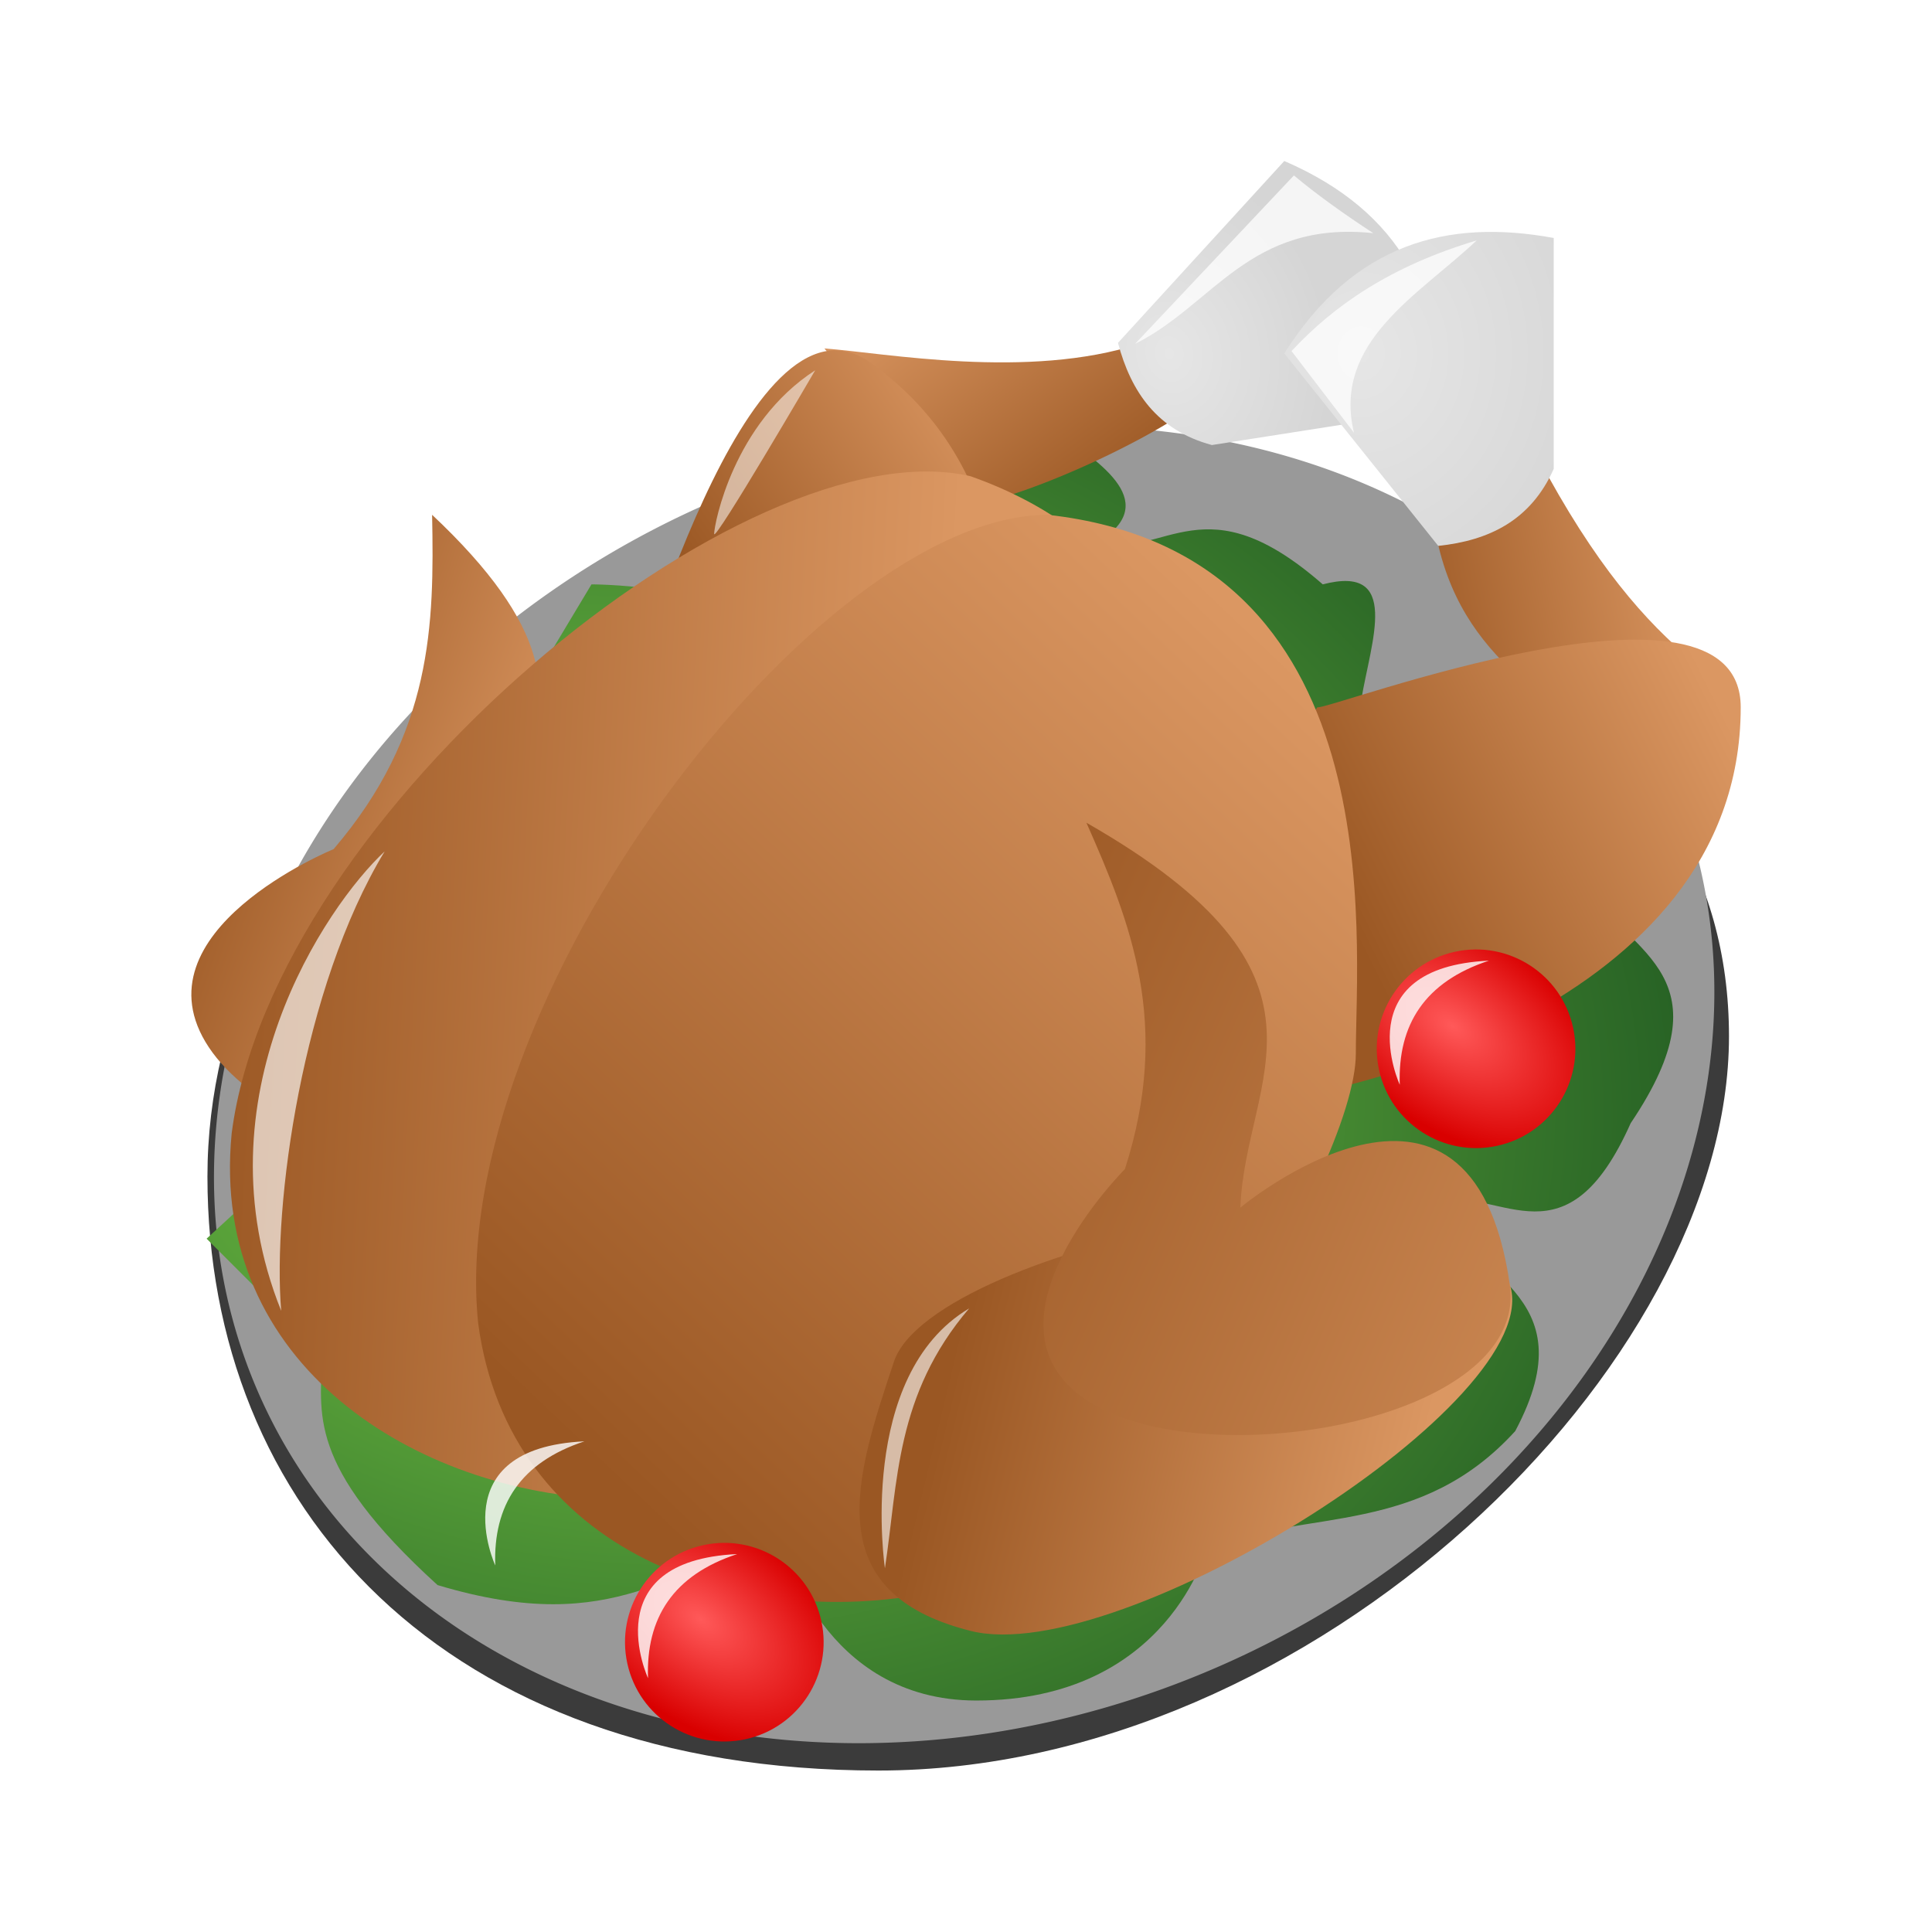 <svg:svg xmlns:dc="http://purl.org/dc/elements/1.1/" xmlns:ns1="http://sodipodi.sourceforge.net/DTD/sodipodi-0.dtd" xmlns:ns2="http://www.inkscape.org/namespaces/inkscape" xmlns:ns3="http://www.w3.org/1999/xlink" xmlns:ns5="http://creativecommons.org/ns#" xmlns:rdf="http://www.w3.org/1999/02/22-rdf-syntax-ns#" xmlns:svg="http://www.w3.org/2000/svg" height="50.197" id="svg1" version="1.1" viewBox="-1.368 -1.183 50.197 50.197" width="50.197" ns1:docname="thanksgiving01.svg" ns1:version="0.32" ns2:export-filename="thanksgiving01.png" ns2:export-xdpi="90" ns2:export-ydpi="90" ns2:version="0.47 r22583">
  <svg:defs id="defs3">
    <svg:linearGradient id="linearGradient2911">
      <svg:stop id="stop2913" offset="0" style="stop-color:#9a5723" />
      <svg:stop id="stop2915" offset="1" style="stop-color:#db9762" />
    </svg:linearGradient>
    <svg:linearGradient gradientTransform="translate(-2.141 2.193)" gradientUnits="userSpaceOnUse" id="linearGradient2917" x1="12.141" x2="31.141" y1="30.807" y2="10.807" ns2:collect="always" ns3:href="#linearGradient2911" />
    <svg:linearGradient gradientTransform="translate(-2.141 2.193)" gradientUnits="userSpaceOnUse" id="linearGradient2919" x1="6" x2="25" y1="23" y2="24" ns2:collect="always" ns3:href="#linearGradient2911" />
    <svg:linearGradient gradientTransform="translate(-2.141 2.193)" gradientUnits="userSpaceOnUse" id="linearGradient2923" x1="25.141" x2="48.141" y1="21.807" y2="31.807" ns2:collect="always" ns3:href="#linearGradient2911" />
    <svg:linearGradient gradientTransform="translate(-2.141 2.193)" gradientUnits="userSpaceOnUse" id="linearGradient2925" x1="37" x2="47" y1="23" y2="18" ns2:collect="always" ns3:href="#linearGradient2911" />
    <svg:linearGradient gradientTransform="translate(-2.141 2.193)" gradientUnits="userSpaceOnUse" id="linearGradient2927" x1="37" x2="45" y1="13" y2="11.5" ns2:collect="always" ns3:href="#linearGradient2911" />
    <svg:linearGradient gradientTransform="matrix(.922 .387 -.387 .922 -9.919 -15.625)" gradientUnits="userSpaceOnUse" id="linearGradient2931" x1="25.606" x2="35.065" y1="22.468" y2="21.752" ns2:collect="always" ns3:href="#linearGradient2911" />
    <svg:linearGradient gradientTransform="matrix(-.731 -.682 -.682 .731 62.51 28.322)" gradientUnits="userSpaceOnUse" id="linearGradient2935" x1="37" x2="45" y1="13" y2="11.5" ns2:collect="always" ns3:href="#linearGradient2911" />
    <svg:linearGradient gradientTransform="matrix(.581 -.814 .814 .581 -17.677 36.978)" gradientUnits="userSpaceOnUse" id="linearGradient2939" x1="38.604" x2="47" y1="14.886" y2="18" ns2:collect="always" ns3:href="#linearGradient2911" />
    <svg:radialGradient cx="-1.124" cy="30.674" gradientTransform="matrix(1.436 .187 -.146 1.121 20.978 -7.677)" gradientUnits="userSpaceOnUse" id="radialGradient3060" r="19.052" ns2:collect="always">
      <svg:stop id="stop3766" offset="0" style="stop-color:#7ed249" />
      <svg:stop id="stop3768" offset="1" style="stop-color:#286325" />
    </svg:radialGradient>
    <svg:linearGradient id="linearGradient3613-4-2">
      <svg:stop id="stop3615-96-7" offset="0" style="stop-color:#ff5959" />
      <svg:stop id="stop3617-6-3" offset="1" style="stop-color:#d90000" />
    </svg:linearGradient>
    <svg:filter color-interpolation-filters="sRGB" height="1.269" id="filter4010-1-3" width="1.336" x="-.168" y="-.134" ns2:collect="always">
      <svg:feGaussianBlur id="feGaussianBlur4012-6-2" stdDeviation="0.385" ns2:collect="always" />
    </svg:filter>
    <svg:radialGradient cx="-20.5" cy="5.25" gradientTransform="matrix(1.182 1.273 -.733 .68 7.574 27.769)" gradientUnits="userSpaceOnUse" id="radialGradient3216" r="5.5" ns2:collect="always" ns3:href="#linearGradient3613-4-2" />
    <svg:linearGradient id="linearGradient3791">
      <svg:stop id="stop3793" offset="0" style="stop-color:#e6e6e6" />
      <svg:stop id="stop3795" offset="1" style="stop-color:#d5d5d5" />
    </svg:linearGradient>
    <svg:radialGradient cx="34" cy="8.131" gradientTransform="matrix(2 6.6642e-8 -7.6162e-8 2.286 -34 -10.585)" gradientUnits="userSpaceOnUse" id="radialGradient3412" r="3.5" ns2:collect="always" ns3:href="#linearGradient3791" />
    <svg:radialGradient cx="29" cy="8.176" gradientTransform="matrix(.981 -.196 .239 1.194 -1.39 3.921)" gradientUnits="userSpaceOnUse" id="radialGradient3414" r="4.186" ns2:collect="always" ns3:href="#linearGradient3791" />
    <svg:linearGradient gradientUnits="userSpaceOnUse" id="linearGradient3418" x1="22.875" x2="35" y1="36.062" y2="39" ns2:collect="always" ns3:href="#linearGradient2911" />
    <svg:filter height="1.324" id="filter4600" width="1.337" x="-.168" y="-.162" ns2:collect="always">
      <svg:feGaussianBlur id="feGaussianBlur4602" stdDeviation="0.338" ns2:collect="always" />
    </svg:filter>
    <svg:filter height="1.37" id="filter4604" width="1.262" x="-.131" y="-.185" ns2:collect="always">
      <svg:feGaussianBlur id="feGaussianBlur4606" stdDeviation="0.338" ns2:collect="always" />
    </svg:filter>
    <svg:filter height="1.179" id="filter4618" width="1.623" x="-.311" y="-.089" ns2:collect="always">
      <svg:feGaussianBlur id="feGaussianBlur4620" stdDeviation="0.444" ns2:collect="always" />
    </svg:filter>
    <svg:filter height="1.186" id="filter4626" width="1.551" x="-.276" y="-.093" ns2:collect="always">
      <svg:feGaussianBlur id="feGaussianBlur4628" stdDeviation="0.261" ns2:collect="always" />
    </svg:filter>
    <svg:filter height="1.24" id="filter4634" width="1.39" x="-.195" y="-.12" ns2:collect="always">
      <svg:feGaussianBlur id="feGaussianBlur4636" stdDeviation="0.213" ns2:collect="always" />
    </svg:filter>
    <svg:filter id="filter3655" ns2:collect="always">
      <svg:feGaussianBlur id="feGaussianBlur3657" stdDeviation="0.786" ns2:collect="always" />
    </svg:filter>
  </svg:defs>
  <ns1:namedview bordercolor="#666666" borderopacity="1.0" id="base" pagecolor="#ffffff" showgrid="false" ns2:current-layer="svg1" ns2:cx="12.015979" ns2:cy="24" ns2:pageopacity="0.0" ns2:pageshadow="2" ns2:window-height="974" ns2:window-maximized="0" ns2:window-width="1604" ns2:window-x="66" ns2:window-y="24" ns2:zoom="1">
    <ns2:grid id="grid2861" type="xygrid" />
  </ns1:namedview>
  <svg:path d="m42.585 24.695c0 7.18-9.988 16.002-20.481 16.002-10.493 0-16.157-5.767-16.157-12.946 0.001-7.18 7.56-13.751 18.053-13.751s18.585 3.515 18.585 10.695z" id="path3778" style="filter:url(#filter3655);fill-rule:evenodd;fill:#000000;fill-opacity:.769" transform="matrix(1.079 0 0 1.192 -2.395 -3.692)" ns1:nodetypes="csssc" />
  <svg:path d="m44 23.5a20 12.5 0 1 1 -40 0 20 12.5 0 1 1 40 0z" id="path2945" style="fill:#999999;fill-rule:evenodd" transform="matrix(.917 -.4 .528 1.21 -10.733 8.163)" ns1:cx="24" ns1:cy="23.5" ns1:rx="20" ns1:ry="12.5" ns1:type="arc" />
  <svg:path d="m7.135 28.114-3.135 2.886 3 3c-0.021 1.524-0.462 2.851 3 6 4.767 1.433 6.019-0.648 9-1 0 0 1 4 5 4 5 0 6-4 6-4 2.672-0.958 5.545-0.303 8-3 1.954-3.668-1.33-4.002-2-6 1.667-0.295 3.333 1.742 5-2 2.571-3.815-0.022-4.403-1-6l-6-5c0.255-1.529 1.036-3.532-1-3-3.065-2.677-4.024-0.72-6-1 1.792-1 0.525-2-1-3 0 0-7 6-8 5s-4-1-4-1l-3 5-3.865 9.114z" id="path2949" style="color:#000000;fill:url(#radialGradient3060)" ns1:nodetypes="cccccscccccccccsccc" />
  <svg:path d="m23.445 11.989c1.344-0.025 5.124-1.698 6.596-2.914-0.504-0.925-1.295-0.401-1.799-1.327-2.897 0.942-6.61 0.241-8.19 0.122l3.393 4.12z" id="path2933" style="color:#000000;fill:url(#linearGradient2935)" ns1:nodetypes="ccccc" />
  <svg:path d="m14.859 17.193c1.103 3.501 6.746 6.04 8.141 5.807 0 0 4.759-10.117-1.754-14.762-3.256-2.323-6.164 8.812-6.387 8.955z" id="path2937" style="color:#000000;fill:url(#linearGradient2939)" ns1:nodetypes="ccsc" />
  <svg:path d="m9.859 12.193c0.055 2.835 0.018 5.676-2.56 8.686 0 0-5.236 2.141-3.243 5.146s10.393 4.978 11.304 1.489c1.786-6.841-6.604-4.939-6.604-4.939 1.427-3.082 7.278-4.583 1.103-10.382z" id="path2929" style="color:#000000;fill:url(#linearGradient2931)" ns1:nodetypes="ccsscc" />
  <svg:path d="m37.859 16.193c-0.966-0.935-1.753-2.107-2-4 1-0.333 2-0.667 3-1 1.476 2.664 2.763 4.01 4 5h-5z" id="path2909" style="color:#000000;fill:url(#linearGradient2927)" ns1:nodetypes="ccccc" />
  <svg:path d="m23.859 11.193c-5.842-1.369-18.138 8.742-19.208 17.074-0.586 6.018 4.799 9.335 9.896 9.503 5.096 0.168 13.22-8.199 13.905-11.12 0.685-2.921 3.941-12.429-4.593-15.456z" id="path2901" style="color:#000000;fill:url(#linearGradient2919)" ns1:nodetypes="ccssc" />
  <svg:path d="m32.859 17.193c-2.21 2.932-1 9 0 10 0 0 11-2 11-10 0-4-10.754 0.098-11 0z" id="path2907" style="color:#000000;fill:url(#linearGradient2925)" ns1:nodetypes="ccsc" />
  <svg:path d="m25.859 12.193c-6 0-15.663 12.651-14.803 21.007 0.803 5.993 6.803 7.993 11.803 6.993 5-1 11-11 11-14s1-13-8-14z" id="path2899" style="color:#000000;fill:url(#linearGradient2917)" ns1:nodetypes="ccssc" />
  <svg:path d="m21.859 34.193c-1 3-2 6 2 7 3.881 0.97 15-6 14-9-1-4-15-1-16 2z" id="path2903" style="color:#000000;fill:url(#linearGradient3418)" ns1:nodetypes="cscc" />
  <svg:path d="m26.859 20.193c1.147 2.593 2.213 5.227 1 9 0 0-4 4-1 6s11.51 0.569 11-3c-1-7-7-2-7-2 0.123-3.394 3-6-4-10z" id="path2905" style="color:#000000;fill:url(#linearGradient2923)" ns1:nodetypes="ccsscc" />
  <svg:path d="m27.679 7.725c0.34 1.28 1.024 2.273 2.44 2.655l5.928-0.928c0.075-2.81-0.945-5.113-4.047-6.452l-4.321 4.725z" id="path2943" style="color:#000000;fill:url(#radialGradient3414)" ns1:nodetypes="ccccc" />
  <svg:path d="m36 13c1.317-0.138 2.404-0.66 3-2v-6c-2.765-0.509-5.197 0.142-7 3l4 5z" id="path2941" style="color:#000000;fill:url(#radialGradient3412)" ns1:nodetypes="ccccc" />
  <svg:g id="g3212" transform="matrix(.469 0 0 .469 18.937 15.265)">
    <svg:path d="m-14 6.75c0 3.038-2.462 5.5-5.5 5.5s-5.5-2.462-5.5-5.5 2.462-5.5 5.5-5.5 5.5 2.462 5.5 5.5z" id="path3190" style="fill-rule:evenodd;fill:url(#radialGradient3216)" transform="matrix(.977 -.214 .214 .977 56.085 12.263)" ns1:cx="-19.5" ns1:cy="6.75" ns1:rx="5.5" ns1:ry="5.5" ns1:type="arc" />
    <svg:path d="m39.189 18.149c-3.548 1.168-5.055 3.541-4.938 6.875 0 0-3-6.5 4.938-6.875z" id="path3988" style="fill-opacity:.811;color:#000000;filter:url(#filter4010-1-3);fill:#ffffff" ns1:nodetypes="ccc" />
  </svg:g>
  <svg:g id="g3218" transform="matrix(.469 0 0 .469 -4.564 27.754)">
    <svg:path d="m-14 6.75c0 3.038-2.462 5.5-5.5 5.5s-5.5-2.462-5.5-5.5 2.462-5.5 5.5-5.5 5.5 2.462 5.5 5.5z" id="path3220" style="fill:url(#radialGradient3216);fill-rule:evenodd" transform="matrix(.977 -.214 .214 .977 56.085 12.263)" ns1:cx="-19.5" ns1:cy="6.75" ns1:rx="5.5" ns1:ry="5.5" ns1:type="arc" />
    <svg:path d="m39.189 18.149c-3.548 1.168-5.055 3.541-4.938 6.875 0 0-3-6.5 4.938-6.875z" id="path3222" style="fill-opacity:.811;color:#000000;filter:url(#filter4010-1-3);fill:#ffffff" ns1:nodetypes="ccc" />
  </svg:g>
  <svg:g id="g3226" transform="matrix(.469 0 0 .469 -.595 30.683)">
    <svg:path d="m-14 6.75c0 3.038-2.462 5.5-5.5 5.5s-5.5-2.462-5.5-5.5 2.462-5.5 5.5-5.5 5.5 2.462 5.5 5.5z" id="path3228" style="fill:url(#radialGradient3216);fill-rule:evenodd" transform="matrix(.977 -.214 .214 .977 56.085 12.263)" ns1:cx="-19.5" ns1:cy="6.75" ns1:rx="5.5" ns1:ry="5.5" ns1:type="arc" />
    <svg:path d="m39.189 18.149c-3.548 1.168-5.055 3.541-4.938 6.875 0 0-3-6.5 4.938-6.875z" id="path3230" style="fill-opacity:.811;color:#000000;filter:url(#filter4010-1-3);fill:#ffffff" ns1:nodetypes="ccc" />
  </svg:g>
  <svg:path d="m28.125 7.75 4.125-4.375c0.597 0.5 1.299 1 2.062 1.5-3.215-0.339-4.164 1.872-6.188 2.875z" id="path4580" style="fill-opacity:.754;color:#000000;filter:url(#filter4604);fill:#ffffff" ns1:nodetypes="cccc" />
  <svg:path d="m33.812 10.062-1.624-2.124c1.098-1.175 2.551-2.198 4.812-2.875-1.492 1.411-3.763 2.635-3.188 5z" id="path4582" style="fill-opacity:.754;color:#000000;filter:url(#filter4600);fill:#ffffff" ns1:nodetypes="cccc" />
  <svg:path d="m5.938 32.875c-0.229-2.729 0.542-8.396 2.688-11.937-1.521 1.416-4.917 6.395-2.688 11.937z" id="path4608" style="fill-opacity:.652;color:#000000;filter:url(#filter4618);fill:#ffffff" ns1:nodetypes="ccc" />
  <svg:path d="m23.812 32.812c-1.919 2.25-1.845 4.5-2.188 6.75 0 0-0.75-5 2.188-6.75z" id="path4610" style="fill-opacity:.598;color:#000000;filter:url(#filter4626);fill:#ffffff" ns1:nodetypes="ccc" />
  <svg:path d="m19.812 8.438s-2.625 4.5-2.625 4.25 0.5-2.875 2.625-4.25z" id="path4612" style="fill-opacity:.531;color:#000000;filter:url(#filter4634);fill:#ffffff" ns1:nodetypes="csc" />
</svg:svg>
